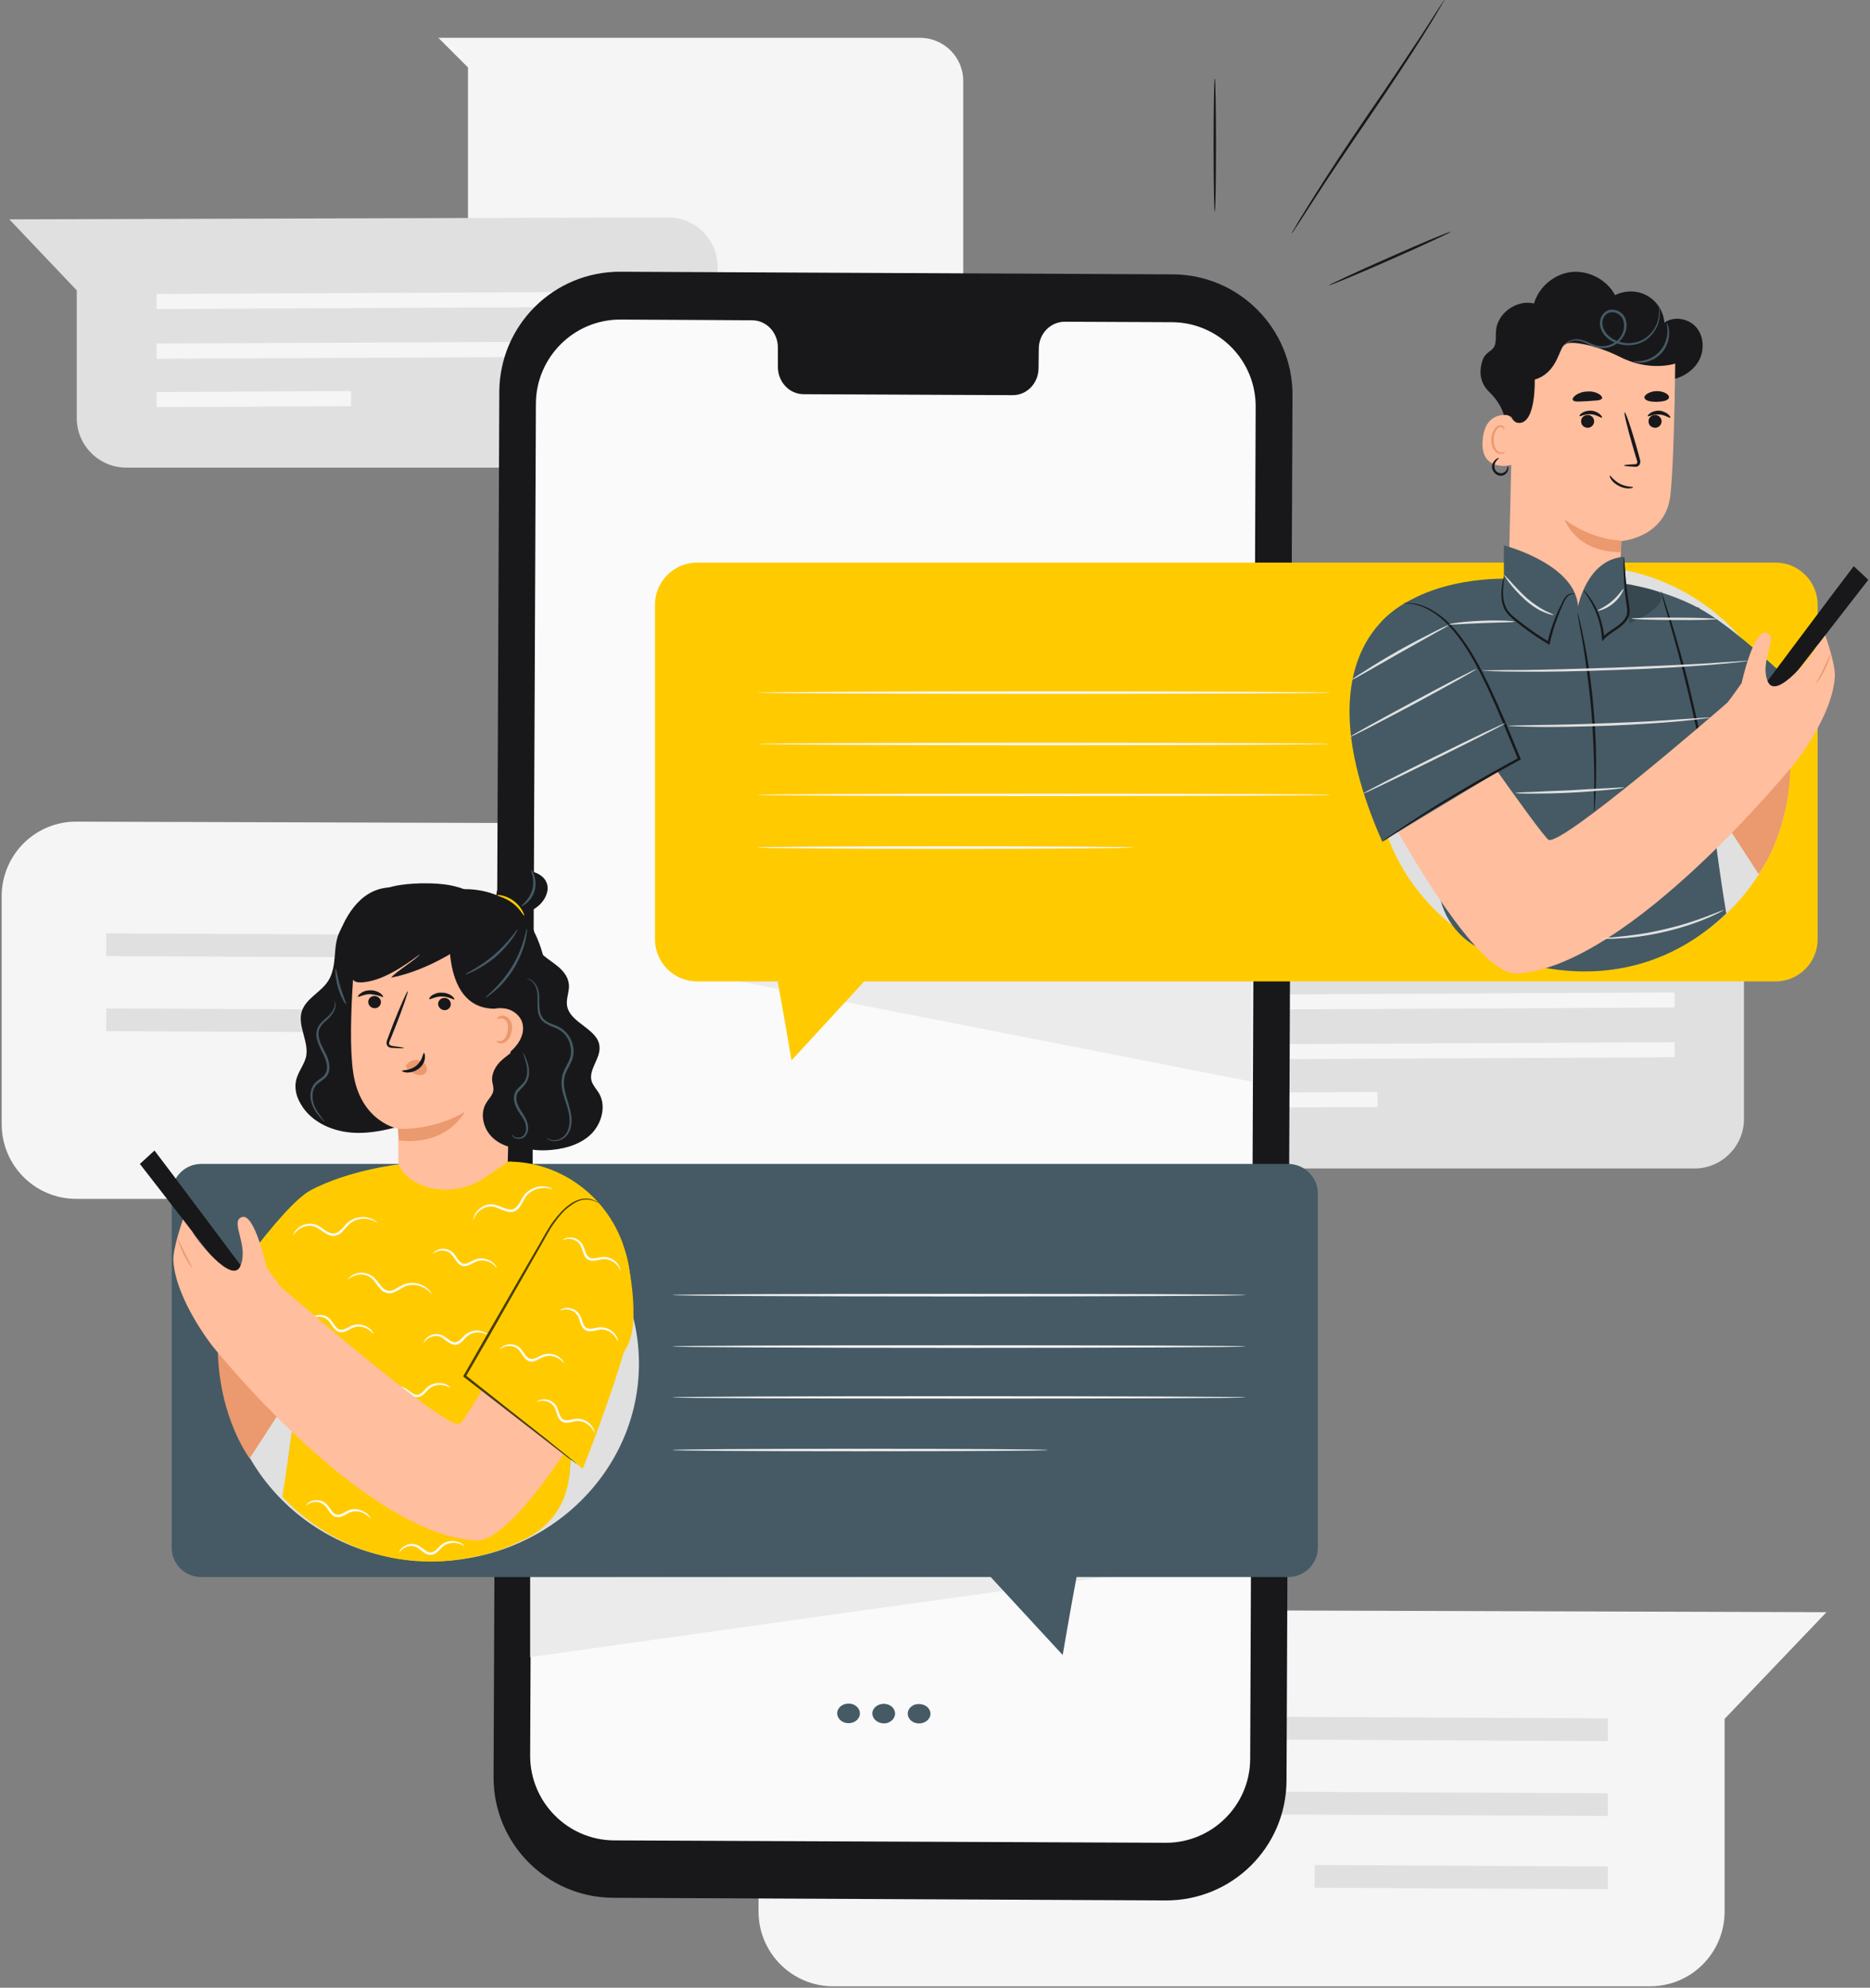 <svg width="782" height="831" viewBox="0 0 782 831" fill="none" xmlns="http://www.w3.org/2000/svg">
<rect x="0" y="0" width="782" height="831" fill="#808080" stroke="none"/>
<g clip-path="url(#clip0_9780_155)">
<path d="M0.7 374.7V469.9C0.7 487.2 14.6 501.2 31.9 501.2H373.5C390.7 501.2 404.7 487.2 404.7 469.9V389.4L447.2 344.8L32 343.5C14.7 343.4 0.7 357.4 0.7 374.7Z" fill="#F5F5F5"/>
<path d="M354.3 401.2L44.4 399.7V390.2L354.4 391.7L354.3 401.2Z" fill="#E0E0E0"/>
<path d="M354.3 432.5L44.4 431.1V421.6L354.4 423L354.3 432.5Z" fill="#E0E0E0"/>
<path d="M354.3 463.1L231.7 462.5V452.9L354.4 453.5L354.3 463.1Z" fill="#E0E0E0"/>
<path d="M317.2 703.9V799.1C317.2 816.4 331.2 830.4 348.4 830.4H690C707.3 830.4 721.2 816.4 721.2 799.1V718.6L763.8 674L348.5 672.7C331.2 672.6 317.2 686.6 317.2 703.9Z" fill="#F5F5F5"/>
<path d="M672.4 727.9L362.4 726.5V716.9L672.4 718.4V727.9Z" fill="#E0E0E0"/>
<path d="M672.4 759.2L362.4 757.8V748.3L672.4 749.7V759.2Z" fill="#E0E0E0"/>
<path d="M672.4 789.8L549.7 789.2L549.8 779.7L672.4 780.3V789.8Z" fill="#E0E0E0"/>
<path d="M183.3 15.8H384.7C394.7 15.8 402.8 23.9 402.8 33.8V132.4C402.8 142.4 394.7 150.4 384.7 150.4H213.8C203.8 150.4 195.7 142.4 195.7 132.4V28.2L183.3 15.8Z" fill="#F5F5F5"/>
<path d="M300.1 111.6V174.8C300.1 186.2 290.8 195.5 279.4 195.5H52.8C41.4 195.5 32.1 186.2 32.1 174.8V121.4L3.9 91.7L279.3 90.9C290.8 90.9 300.1 100.1 300.1 111.6Z" fill="#E0E0E0"/>
<path d="M65.5 129.2L271.1 128.2V121.9L65.5 122.9V129.2Z" fill="#F5F5F5"/>
<path d="M65.5 150L271.1 149V142.7L65.5 143.6V150Z" fill="#F5F5F5"/>
<path d="M65.5 170.2L146.8 169.8V163.5L65.5 163.9V170.2Z" fill="#F5F5F5"/>
<path d="M729.3 404.6V467.8C729.3 479.2 720 488.5 708.6 488.5H482C470.6 488.5 461.3 479.2 461.3 467.8V414.4L433.1 384.8L708.5 383.9C720 383.9 729.3 393.2 729.3 404.6Z" fill="#E0E0E0"/>
<path d="M494.7 422.2L700.3 421.2V414.9L494.7 415.9V422.2Z" fill="#F5F5F5"/>
<path d="M494.7 443L700.3 442V435.7L494.7 436.7V443Z" fill="#F5F5F5"/>
<path d="M494.7 463.2L576.1 462.8L576 456.5L494.7 456.9V463.2Z" fill="#F5F5F5"/>
<path d="M487.5 794.5L256.5 793.4C228.7 793.3 206.3 770.7 206.4 742.9L208.8 163.7C209 135.9 231.6 113.5 259.4 113.6L490.4 114.7C518.2 114.8 540.6 137.5 540.5 165.2L538 744.4C537.9 772.2 515.3 794.6 487.5 794.5Z" fill="#18181B"/>
<path d="M490.1 134.7L445.3 134.5C439.3 134.5 434.4 139.5 434.4 145.8L434.3 153.9C434.3 160.2 429.4 165.3 423.4 165.2L336.1 164.8C330.1 164.8 325.3 159.7 325.3 153.4V145.3C325.3 139 320.5 133.9 314.5 133.9L298.7 133.8L259.5 133.6C240.1 133.5 224.2 149.3 224.1 168.7L221.7 734C221.7 753.4 237.4 769.3 256.8 769.4L487.4 770.4C506.8 770.5 522.7 754.8 522.8 735.4L525.1 170.1C525.2 150.6 509.5 134.8 490.1 134.7Z" fill="#FAFAFA"/>
<path d="M359.6 716.3C359.6 718.6 357.5 720.4 354.8 720.4C352.2 720.4 350.1 718.5 350.1 716.3C350.1 714 352.2 712.2 354.9 712.2C357.5 712.2 359.6 714.1 359.6 716.3Z" fill="#455A64"/>
<path d="M374.3 716.4C374.3 718.6 372.2 720.5 369.6 720.5C366.9 720.4 364.8 718.6 364.8 716.3C364.8 714.1 367 712.3 369.6 712.3C372.2 712.3 374.3 714.1 374.3 716.4Z" fill="#455A64"/>
<path d="M389.1 716.5C389.1 718.7 386.9 720.5 384.3 720.5C381.7 720.5 379.6 718.7 379.6 716.4C379.6 714.2 381.7 712.3 384.3 712.4C387 712.4 389.1 714.2 389.1 716.5Z" fill="#455A64"/>
<path d="M293 407.2C296.8 407.7 523.4 452.2 523.4 452.2V407.2H293Z" fill="#EBEBEB"/>
<path d="M221.7 692.8C221.7 692.8 468.3 657.9 466.1 659C464 660.1 221.7 659 221.7 659V692.8Z" fill="#EBEBEB"/>
<path d="M508 32.8C508.3 32.8 508.5 45.3 508.5 60.6C508.5 76 508.3 88.5 508 88.5C507.7 88.5 507.5 76 507.5 60.6C507.5 45.3 507.7 32.8 508 32.8Z" fill="#18181B"/>
<path d="M606.7 96.9C606.8 97.1 595.5 102.4 581.4 108.6C567.3 114.8 555.8 119.6 555.7 119.3C555.6 119.1 566.9 113.8 581 107.6C595 101.4 606.5 96.6 606.7 96.9Z" fill="#18181B"/>
<path d="M604.2 -0.3C604.2 -0.233 604 0.134 603.6 0.8C603.2 1.534 602.633 2.5 601.9 3.7C600.4 6.3 598.2 10 595.4 14.4C589.8 23.4 581.7 35.6 572.6 49C563.5 62.3 555.3 74.4 549.6 83.3C546.8 87.6 544.5 91.2 542.8 93.8C542 94.933 541.367 95.9 540.9 96.7C540.433 97.3 540.2 97.6 540.2 97.6C540.133 97.6 540.3 97.234 540.7 96.5C541.167 95.767 541.733 94.8 542.4 93.6C543.9 91 546.2 87.4 549 82.9C554.6 73.9 562.6 61.7 571.7 48.4C580.9 35.1 589 22.9 594.8 14.1C597.6 9.7 599.9 6.1 601.6 3.5C602.333 2.367 602.967 1.434 603.5 0.7C603.9 0.034 604.133 -0.3 604.2 -0.3Z" fill="#18181B"/>
<path d="M742.5 235.2H291.6C281.8 235.2 273.9 243.1 273.9 252.8V392.7C273.9 402.4 281.8 410.3 291.6 410.3H325.2C327.9 424.9 331 443.3 331 443.3L361.4 410.3H742.5C752.2 410.3 760.1 402.4 760.1 392.7V252.8C760.1 243.1 752.2 235.2 742.5 235.2Z" fill="#FFCB00"/>
<path d="M556.4 311C556.4 311.3 502.8 311.6 436.6 311.6C370.4 311.6 316.7 311.3 316.7 311C316.7 310.8 370.4 310.5 436.6 310.5C502.8 310.5 556.4 310.8 556.4 311Z" fill="#F5F5F5"/>
<path d="M556.4 289.6C556.4 289.8 502.8 290.1 436.6 290.1C370.4 290.1 316.7 289.8 316.7 289.6C316.7 289.3 370.4 289 436.6 289C502.8 289 556.4 289.3 556.4 289.6Z" fill="#F5F5F5"/>
<path d="M556.4 332.3C556.4 332.6 502.8 332.8 436.6 332.8C370.4 332.8 316.7 332.6 316.7 332.3C316.7 332 370.4 331.8 436.6 331.8C502.8 331.8 556.4 332 556.4 332.3Z" fill="#F5F5F5"/>
<path d="M473.7 354.3C473.7 354.6 438.6 354.9 395.2 354.9C351.9 354.9 316.7 354.6 316.7 354.3C316.7 354 351.9 353.8 395.2 353.8C438.6 353.8 473.7 354 473.7 354.3Z" fill="#F5F5F5"/>
<path d="M538.7 486.6H84.1C77.3 486.6 71.8 492.2 71.8 499V646.9C71.8 653.8 77.3 659.3 84.1 659.3H414.3L444.4 691.9C444.4 691.9 447.5 673.6 450.2 659.3H538.7C545.5 659.3 551.1 653.8 551.1 646.9V499C551.1 492.2 545.5 486.6 538.7 486.6Z" fill="#455A64"/>
<path d="M520.9 562.9C520.9 563.2 467.2 563.5 401 563.5C334.8 563.5 281.2 563.2 281.2 562.9C281.2 562.6 334.8 562.4 401 562.4C467.2 562.4 520.9 562.6 520.9 562.9Z" fill="#F5F5F5"/>
<path d="M520.9 541.4C520.9 541.7 467.2 542 401 542C334.8 542 281.2 541.7 281.2 541.4C281.2 541.1 334.8 540.9 401 540.9C467.2 540.9 520.9 541.1 520.9 541.4Z" fill="#F5F5F5"/>
<path d="M520.9 584.2C520.9 584.5 467.2 584.7 401 584.7C334.8 584.7 281.2 584.5 281.2 584.2C281.2 583.9 334.8 583.7 401 583.7C467.2 583.7 520.9 583.9 520.9 584.2Z" fill="#F5F5F5"/>
<path d="M438.2 606.2C438.2 606.5 403.1 606.7 359.7 606.7C316.3 606.7 281.2 606.5 281.2 606.2C281.2 605.9 316.3 605.7 359.7 605.7C403.1 605.7 438.2 605.9 438.2 606.2Z" fill="#F5F5F5"/>
<path d="M629.1 175.9C629.4 172.2 626.1 167.1 623.1 164.2C620 161.3 618.1 157.3 619.7 151.5C620.9 146.9 623.8 147.3 625 144.6C625.8 142.6 625.4 140.4 625.6 138.2C626.2 130.9 634.3 125.1 641.5 126.9C643.5 119.9 650 114.5 657.2 113.7C664.5 113 672 117 675.4 123.4C679.5 121.3 684.7 121.3 688.8 123.6C692.9 125.9 695.7 130.2 696 134.9C700 132 706.2 133.1 709.4 136.9C712.6 140.7 712.8 146.6 710.4 150.9C707.9 155.2 703.3 158.1 698.3 158.8C693.4 159.6 688.4 158.4 683.9 156.2C679.5 154 675.6 150.7 672.1 147.2" fill="#18181B"/>
<path d="M748.4 321.1C748.4 367.8 709.6 405.7 661.8 405.7C614 405.7 575.2 367.8 575.2 321.1C575.2 274.4 614 236.6 661.8 236.6C709.6 236.6 748.4 274.4 748.4 321.1Z" fill="#E0E0E0"/>
<path d="M748.7 321.2L739.2 296.6L704.8 318.2L735.4 365.4C735.4 365.4 747.9 349.2 748.7 321.2Z" fill="#EB996E"/>
<path d="M653.9 268C666.3 268 676.4 258.4 677.1 246.2C677.6 236 678 226.2 678 226.2C678 226.2 696.9 224.9 698.6 206.4C700.4 187.9 700.6 145.2 700.6 145.2C679.8 134.3 654.6 135.4 634.8 148.1L633 149.2L630.8 244.8C630.7 257.6 641.1 268 653.9 268Z" fill="#FFBE9D"/>
<path d="M664.8 173.6C666.2 174.1 667 175.6 666.5 177C666 178.4 664.5 179.2 663.1 178.7C661.6 178.3 660.9 176.8 661.3 175.3C661.8 173.9 663.3 173.2 664.8 173.6Z" fill="#18181B"/>
<path d="M669.9 174.6C669.6 174.9 667.9 173.4 665.3 173.2C662.7 173 660.8 174.3 660.5 173.9C660.4 173.8 660.7 173.2 661.6 172.6C662.4 172.1 663.8 171.6 665.4 171.7C667 171.8 668.3 172.5 669.1 173.2C669.8 173.9 670.1 174.5 669.9 174.6Z" fill="#18181B"/>
<path d="M693 173.6C694.4 174.1 695.2 175.6 694.7 177C694.2 178.4 692.7 179.2 691.3 178.7C689.8 178.3 689.1 176.8 689.5 175.3C690 173.9 691.5 173.2 693 173.6Z" fill="#18181B"/>
<path d="M698.5 174.6C698.2 175 696.4 173.4 693.8 173.3C691.3 173.1 689.3 174.3 689.1 174C688.9 173.8 689.3 173.3 690.1 172.7C690.9 172.1 692.4 171.6 694 171.7C695.6 171.9 696.9 172.6 697.6 173.2C698.4 173.9 698.6 174.5 698.5 174.6Z" fill="#18181B"/>
<path d="M679.1 194.6C679.1 194.4 680.7 194.2 683.3 194.1C684 194.1 684.5 194 684.6 193.6C684.8 193.2 684.6 192.5 684.3 191.7C683.8 189.9 683.2 188.2 682.7 186.3C680.5 178.7 679 172.5 679.4 172.4C679.8 172.2 681.9 178.3 684.1 185.9C684.6 187.8 685.1 189.5 685.6 191.3C685.8 192.1 686.2 193 685.7 194.1C685.5 194.6 684.9 195 684.5 195.1C684 195.2 683.6 195.1 683.3 195.1C680.7 195 679.1 194.8 679.1 194.6Z" fill="#18181B"/>
<path d="M678 226C678 226 666.2 226 654.3 217.2C654.3 217.2 658.9 230.9 677.7 230.8L678 226Z" fill="#EB996E"/>
<path d="M632.5 176.4C632.6 174.9 631.4 173.6 629.9 173.5C626.4 173.3 620.7 174.6 620 184.1C618.9 197.7 632.2 194.6 632.3 194.2C632.3 193.9 632.5 181.7 632.5 176.4Z" fill="#FFBE9D"/>
<path d="M629.4 188.8C629.3 188.7 629.1 188.9 628.7 189.1C628.3 189.2 627.6 189.3 626.9 189C625.5 188.4 624.4 186 624.6 183.5C624.6 182.3 625 181.1 625.5 180.2C626 179.2 626.7 178.6 627.4 178.5C628.2 178.4 628.6 178.9 628.8 179.3C628.9 179.6 628.8 179.9 628.9 179.9C628.9 180 629.2 179.7 629.1 179.2C629.1 178.9 629 178.6 628.7 178.3C628.4 178 627.9 177.8 627.4 177.8C626.3 177.8 625.3 178.7 624.7 179.8C624.1 180.8 623.7 182.1 623.6 183.5C623.5 186.2 624.7 188.9 626.6 189.6C627.6 189.9 628.4 189.7 628.9 189.4C629.3 189.1 629.4 188.8 629.4 188.8Z" fill="#EB996E"/>
<path d="M657.8 167.3C658.4 168.2 660.8 167.8 663.9 167.7C666.9 167.4 669.3 167.6 669.9 166.6C670.5 165.6 667.6 163.3 663.6 163.7C659.7 163.8 657 166.4 657.8 167.3Z" fill="#18181B"/>
<path d="M687.7 166.4C688.1 167.6 690.3 168 692.8 168C695.3 167.9 697.6 167.5 697.9 166.3C698.3 165.1 696 163.5 692.8 163.5C689.6 163.6 687.3 165.3 687.7 166.4Z" fill="#18181B"/>
<path d="M703.2 151.1C703.2 151.1 692 156.5 677.4 149.2C667.9 144.4 656.7 142.1 654.3 144C651.8 145.9 651.3 155.8 641.8 158.7C641.8 158.7 642.4 177.5 634.9 176.8C627.4 176.2 632.1 147 632.1 147L650.5 138.1L670.5 134.3L689.4 136.9L704 140.9L703.2 151.1Z" fill="#18181B"/>
<path d="M577.6 260C597.2 239.8 631.8 242 631.8 242L660.4 262.5L676.6 243.6C676.6 243.6 693.7 245.5 709.6 253.8L710.7 254.1V254.4C723.3 261.2 741 277.5 758 293.4L737.7 312.2L715.3 332.1C715.3 332.1 715.4 332.3 715.3 332.5C715.1 333.7 718.4 361.1 721.9 381.9C701.5 401.4 675.4 409.7 646.5 404.7C637.3 403.1 632.9 400.8 624.4 398.6C611.9 395.3 602.8 384.4 601.6 371.5C600.1 354 598.9 332.5 598.9 332.5" fill="#455A64"/>
<path d="M694.5 247.1C694.6 247.1 695 248.2 695.8 250.3C696.5 252.4 697.5 255.5 698.7 259.2C701 266.8 704.1 277.3 706.9 289.1C709.7 300.9 711.9 311.6 713.2 319.4C713.9 323.3 714.4 326.5 714.7 328.7C715 330.9 715.1 332.1 715.1 332.1C715 332.1 714.7 330.9 714.3 328.8C713.8 326.4 713.2 323.3 712.5 319.6C711 311.8 708.7 301.1 705.9 289.3C703.1 277.6 700.2 267.1 698 259.5C696.9 255.8 696 252.7 695.4 250.4C694.8 248.3 694.5 247.1 694.5 247.1Z" fill="#18181B"/>
<path d="M713 319.2C712.8 319 721.3 311.7 732.1 303C742.8 294.2 751.7 287.3 751.8 287.5C752 287.8 743.5 295 732.7 303.8C722 312.5 713.2 319.4 713 319.2Z" fill="#18181B"/>
<path opacity="0.2" d="M603.5 287.6L586 345.4L592.5 348.8L598.9 332.5C598.9 332.5 605.5 298.1 603.5 287.6Z" fill="black"/>
<g opacity="0.2">
<path d="M692.6 247.1C702.1 252.1 678.4 264.1 667.7 263.8L675.5 243.3C675.5 243.3 689.5 245.5 692.6 247.1Z" fill="black"/>
</g>
<path d="M628.9 243.3V228C628.9 228 658.8 235.7 659.9 253.5C659.9 253.5 663.7 233.8 679.1 232.8L681.3 260.6L663.3 276.2H645.2L630.8 263.8L628.9 244.5" fill="#455A64"/>
<path d="M666.6 339.3C666.5 339.3 666.5 338.1 666.6 336C666.6 333.9 666.6 330.8 666.7 327C666.7 319.5 666.4 309 665.5 297.6C664.5 286.1 663 275.7 661.8 268.3C661.1 264.7 660.6 261.8 660.2 259.5C659.8 257.4 659.6 256.3 659.7 256.2C659.8 256.2 660.1 257.4 660.6 259.4C661.1 261.5 661.8 264.5 662.5 268.2C664 275.6 665.6 286 666.5 297.5C667.5 309 667.6 319.5 667.4 327C667.3 330.8 667.1 333.9 667 336C666.8 338.1 666.7 339.3 666.6 339.3Z" fill="#18181B"/>
<path d="M658.5 248.4C658.5 248.5 657.8 248.1 656.7 248.6C655.6 248.9 654.6 250.4 653.7 252.4C651.9 256.4 649.6 262.1 648.1 268.9L647.9 269.6L647.3 269.2C645.5 268.133 643.667 266.967 641.8 265.7C638.3 263.3 635 260.8 632.2 258.4C630.7 257.1 629.5 255.6 628.9 254.1C628.2 252.5 627.9 250.9 627.9 249.4C627.7 246.6 628.2 244.3 628.5 242.8C628.9 241.2 629.1 240.4 629.2 240.4C629.2 240.4 629.1 241.3 628.9 242.8C628.7 244.4 628.4 246.6 628.6 249.4C628.7 250.8 629 252.3 629.7 253.7C630.3 255.2 631.4 256.5 632.8 257.7C635.6 260 638.9 262.5 642.4 264.9C644.267 266.1 646.067 267.267 647.8 268.4L647.1 268.7C648.7 261.8 651.1 256 653.2 252.1C653.6 251.1 654.1 250.2 654.7 249.5C655.3 248.8 656 248.4 656.6 248.2C657.9 247.9 658.6 248.4 658.5 248.4Z" fill="#18181B"/>
<path d="M679.1 232.8C679.2 232.8 679.2 233.7 679.4 235.2C679.533 237 679.667 239.166 679.8 241.7C680.1 244.5 680.4 247.7 681 251.3C681.2 253.1 681.8 255 681.3 257.2C680.7 259.3 679.1 260.9 677.4 262.2C675 264 672.5 265.3 670.8 267.2L670 268.1L669.9 266.9C669.5 260.6 667.4 255.4 665.5 252C663.6 248.6 662.1 246.9 662.2 246.8C662.2 246.7 662.7 247.1 663.4 247.9C664.1 248.8 665 250 666.1 251.7C668.1 255 670.4 260.3 670.9 266.8L670.1 266.5C671.9 264.5 674.5 263.1 676.8 261.4C678.4 260.2 679.8 258.7 680.3 256.9C680.7 255.2 680.2 253.3 680 251.5C679.5 247.8 679.2 244.5 679.1 241.8C679 239 678.9 236.8 679 235.2C679 233.7 679 232.8 679.1 232.8Z" fill="#18181B"/>
<path d="M775.2 236.7C774 238.1 730 296.9 730 296.9L736.2 300.4L781.3 242.4L775.2 236.7Z" fill="#18181B"/>
<path d="M598.6 283.2C598.6 283.2 644.8 349.8 647.6 351.1C653.1 353.6 716.4 299 722.4 293.7C723.3 292.6 725 290.3 728.3 285.6C728.3 285.6 733.3 262.8 738.7 264.5C744 266.3 735.7 276.1 739.2 284.8C742.7 293.5 758.6 272.8 759.2 270.9L763.3 265.6C763.3 265.6 767.6 277.7 767.3 282.8C766.4 299.1 751 318.5 751 318.5C751 318.5 681.7 404.3 634.3 407C620.6 407.7 596.3 369 580.1 339.9C570.3 322.3 575.2 300.2 591.4 288.4L598.6 283.2Z" fill="#FFBE9D"/>
<path d="M759.5 285.7C759.4 285.6 760.9 283 762.5 279.7C764.1 276.4 765.3 273.6 765.5 273.7C765.7 273.7 764.7 276.6 763.1 280C761.4 283.3 759.7 285.8 759.5 285.7Z" fill="#EB996E"/>
<path d="M590.7 250.7C590.7 250.7 541.1 268.3 578 351.8L635.3 317.2L627.2 297.7L590.7 250.7Z" fill="#455A64"/>
<path d="M586.9 252.1C586.9 252.1 589.1 251.8 592.9 252.6C594.8 253.1 597.1 253.9 599.4 255.4C601.8 256.8 604.3 258.8 606.7 261.3C611.5 266.3 616 273.3 620.1 281.4C624.3 289.6 628.3 298.8 632.3 308.5C633.5 311.4 634.7 314.3 635.8 317L636 317.5L635.6 317.7C619 326.7 604.5 335.2 594.3 341.5C589.2 344.7 585.2 347.3 582.4 349.1C581.067 349.967 580 350.667 579.2 351.2C578.4 351.667 578 351.867 578 351.8C578 351.8 578.333 351.533 579 351C579.7 350.5 580.8 349.7 582.2 348.8C584.9 346.9 588.9 344.2 594 340.9C604.1 334.4 618.5 325.8 635.1 316.8L634.8 317.4C633.7 314.7 632.5 311.8 631.3 308.9C627.3 299.2 623.4 290 619.3 281.9C615.2 273.8 610.8 266.8 606.1 261.8C603.8 259.3 601.4 257.3 599.1 255.9C596.8 254.4 594.6 253.5 592.8 253C589.1 252 586.9 252.3 586.9 252.1Z" fill="#18181B"/>
<path d="M693.7 128.3C693.767 128.3 693.867 128.6 694 129.2C694.1 129.8 694.2 130.7 694.1 131.8C694 134 693.2 137.4 690.3 140.4C687.6 143.5 682.3 145.3 677 143.8C674.4 143.1 671.7 141.5 670.1 138.9C669.4 137.6 668.9 136 669.1 134.3C669.3 132.8 670.1 131.2 671.6 130.2C673 129.2 674.9 129.3 676.4 129.9C677.9 130.5 679.1 131.7 679.7 133.2C680.8 136.1 680 139.3 678.3 141.5C674.9 146.1 668.7 146.4 665.2 144.4C663.4 143.5 661.8 142.7 660.3 142.5C658.8 142.2 657.4 142.4 656.5 142.9C654.5 143.8 653.7 144.9 653.6 144.8C653.6 144.733 653.8 144.5 654.2 144.1C654.4 143.8 654.7 143.6 655 143.3C655.4 143.1 655.8 142.7 656.3 142.5C657.3 142 658.8 141.6 660.4 141.9C662 142.1 663.7 142.9 665.5 143.7C666.4 144.1 667.4 144.5 668.4 144.6C669.4 144.8 670.5 144.8 671.6 144.6C673.8 144.2 676.1 143 677.6 141C679 139 679.7 136.1 678.7 133.6C677.8 131.2 674.5 129.6 672.1 131.1C671 131.8 670.3 133.1 670.1 134.5C670 135.8 670.3 137.2 671 138.3C672.4 140.7 674.8 142.2 677.3 142.9C682.2 144.4 687.2 142.7 689.8 139.9C692.6 137.2 693.5 133.9 693.7 131.8C694 129.6 693.6 128.3 693.7 128.3Z" fill="#455A64"/>
<path d="M682.9 203.7C683 203.9 682.3 204.1 681.2 204.2C680.1 204.2 678.6 204 677.1 203.2C675.6 202.5 674.4 201.4 673.8 200.5C673.2 199.5 673 198.9 673.2 198.8C673.4 198.7 674.8 200.9 677.5 202.3C680.3 203.7 682.9 203.4 682.9 203.7Z" fill="#18181B"/>
<path d="M630.5 194.9C630.6 194.8 631.1 195.8 630.4 197.2C630.1 197.8 629.4 198.5 628.4 198.8C627.3 199.1 626.1 198.7 625.3 198C624.4 197.2 623.9 196.1 623.9 195.1C624 194 624.4 193.2 624.9 192.7C625.8 191.5 626.8 191.4 626.8 191.5C626.9 191.7 626.1 192 625.5 193.1C624.8 194.1 624.5 196 625.9 197.2C626.6 197.7 627.5 198 628.1 197.8C628.9 197.7 629.4 197.2 629.8 196.8C630.5 195.8 630.3 194.9 630.5 194.9Z" fill="#18181B"/>
<path d="M697 135.1C697.1 135 697.9 136.3 698 138.7C698.1 141.1 697.5 144.6 695 147.4C692.6 150.2 689.2 151.4 686.9 151.6C684.5 151.8 683.1 151.2 683.1 151.1C683.1 150.9 684.6 151.2 686.8 150.8C689 150.5 692 149.3 694.2 146.7C696.5 144.1 697.2 141 697.3 138.7C697.3 136.5 696.9 135.1 697 135.1Z" fill="#455A64"/>
<path d="M629.4 302.4C629.5 302.7 616.3 309.4 599.9 317.5C583.5 325.6 570.2 332 570 331.8C569.9 331.5 583.1 324.7 599.5 316.6C615.9 308.5 629.3 302.1 629.4 302.4Z" fill="#E0E0E0"/>
<path d="M617.4 279.7C617.5 280 605.8 286.5 591.2 294.4C576.5 302.2 564.6 308.4 564.5 308.1C564.3 307.9 576.1 301.3 590.7 293.5C605.3 285.6 617.2 279.5 617.4 279.7Z" fill="#E0E0E0"/>
<path d="M605.8 261.4C605.8 261.5 603.6 262.8 599.9 264.8C596 267 591 269.8 585.5 272.9C580.1 276 575.2 278.8 571.3 281C567.6 283.1 565.3 284.4 565.2 284.2C565.2 284.1 567.3 282.6 570.9 280.4C574.4 278.1 579.4 275.1 585 271.9C590.6 268.8 595.8 266.1 599.6 264.2C603.3 262.3 605.7 261.2 605.8 261.4Z" fill="#E0E0E0"/>
<path d="M649.7 257C649.7 257.2 648.1 257 645.8 256C643.5 255.1 640.6 253.3 637.7 250.7C634.9 248.2 632.7 245.6 631.2 243.7C629.7 241.7 628.9 240.5 629 240.4C629.1 240.3 630.1 241.4 631.8 243.2C633.4 245 635.7 247.5 638.4 250C641.2 252.4 644 254.2 646.1 255.3C648.3 256.4 649.7 256.9 649.7 257Z" fill="#E0E0E0"/>
<path d="M678.9 246.2C679.1 246.3 677.9 249.5 674.7 252.2C671.5 254.9 668.1 255.5 668.1 255.3C668 255 671.1 253.9 674 251.4C677 248.9 678.6 246.1 678.9 246.2Z" fill="#E0E0E0"/>
<path d="M730.9 276.3C730.9 276.367 730.533 276.433 729.8 276.5C728.933 276.633 727.833 276.767 726.5 276.9C723.7 277.2 719.7 277.6 714.7 278C704.6 278.8 690.8 279.6 675.4 280.1C660.1 280.7 646.2 280.9 636.1 280.8C631.1 280.8 627 280.7 624.2 280.6C622.867 280.533 621.8 280.467 621 280.4C620.2 280.333 619.8 280.3 619.8 280.3C619.8 280.233 620.2 280.2 621 280.2C621.8 280.2 622.867 280.2 624.2 280.2C627.2 280.1 631.2 280.1 636.1 280.1C646.2 280 660 279.6 675.4 279.1C690.7 278.5 704.6 277.9 714.6 277.3C719.5 276.9 723.6 276.7 726.5 276.5C727.833 276.433 728.9 276.367 729.7 276.3C730.5 276.233 730.9 276.233 730.9 276.3Z" fill="#E0E0E0"/>
<path d="M715.1 300C715.1 300.1 713.9 300.3 711.8 300.5C709.7 300.8 706.6 301.1 702.8 301.5C695.2 302.2 684.6 302.9 673 303.4C661.3 303.8 650.7 304 643.1 303.9C639.2 303.8 636.1 303.8 634 303.7C631.9 303.6 630.7 303.5 630.7 303.4C630.7 303.4 631.9 303.3 634 303.3C636.3 303.2 639.4 303.2 643.1 303.1C650.7 303 661.3 302.8 672.9 302.3C684.6 301.9 695.1 301.3 702.7 300.7C706.4 300.5 709.4 300.3 711.8 300.1C713.9 300 715.1 299.9 715.1 300Z" fill="#E0E0E0"/>
<path d="M679.2 329.3C679.2 329.4 676.7 329.8 672.6 330.2C668.5 330.6 662.8 331.1 656.5 331.4C650.2 331.7 644.5 331.8 640.4 331.8C636.2 331.8 633.7 331.7 633.7 331.5C633.7 331.4 636.2 331.2 640.3 331.1C644.8 330.9 650.3 330.6 656.4 330.4C662.6 330 668.1 329.7 672.5 329.5C676.7 329.2 679.2 329.1 679.2 329.3Z" fill="#E0E0E0"/>
<path d="M633.4 259.9C633.4 260.2 627.3 260.2 619.7 260.5C612.2 260.8 606 261.3 606 261C606 260.7 612.1 259.8 619.7 259.5C627.3 259.2 633.4 259.6 633.4 259.9Z" fill="#E0E0E0"/>
<path d="M717.8 258.8C717.8 259.1 709.8 259.3 700 259.2C690.2 259.2 682.2 258.9 682.2 258.6C682.2 258.4 690.2 258.1 700 258.2C709.8 258.2 717.8 258.5 717.8 258.8Z" fill="#E0E0E0"/>
<path d="M720.8 380.5C720.9 380.5 720.2 380.9 719 381.5C717.8 382.1 716 383 713.8 383.9C709.4 385.8 703 388 695.9 389.6C688.7 391.3 682 392.1 677.2 392.3C674.8 392.5 672.8 392.5 671.5 392.5C670.1 392.5 669.4 392.4 669.4 392.3C669.4 392.2 672.3 392.1 677.1 391.6C681.9 391.1 688.5 390.3 695.6 388.6C702.7 387 709.1 384.9 713.5 383.2C718 381.5 720.8 380.3 720.8 380.5Z" fill="#E0E0E0"/>
<path d="M94 570.1C94 615.7 132.8 652.7 180.6 652.7C228.4 652.7 267.2 615.7 267.2 570.1C267.2 524.5 228.4 487.5 180.6 487.5C132.8 487.5 94 524.5 94 570.1Z" fill="#E0E0E0"/>
<path d="M162.9 371C149.2 371.7 143.8 386 142.2 389.2C140.5 392.4 140.3 396.1 140 399.7C139.7 403.3 139.2 407 137.3 410C134.3 414.8 128 417.3 126.2 422.8C124.3 428.9 129.3 435.5 128 441.8C127.2 445.1 124.8 447.9 123.9 451.3C123 454.8 123.9 458.5 125.8 461.6C130.3 469.4 139.6 473.3 148.6 473.6C157.5 473.9 166.3 471.2 174.9 468.6" fill="#18181B"/>
<path d="M223.4 388.8C222 391.7 223.3 395.2 225.4 397.6C227.5 400 230.4 401.7 232.9 403.7C235.4 405.7 237.6 408.3 237.9 411.5C238.2 414.4 236.7 417.4 237.1 420.3C238.2 427.8 250.1 430 250.7 437.5C251.2 442.5 246 447.2 247.4 452C248 453.8 249.4 455.3 250.4 456.9C253.8 462.5 251.5 470.3 246.6 474.7C241.7 479 234.9 480.6 228.3 480.9C222.8 481.1 216.5 480.2 213.3 475.7C210.3 471.6 210.9 466.1 211.5 461.1C214.3 437.6 213.8 413.9 213.3 390.3" fill="#18181B"/>
<path d="M166.6 497.2C166.7 484.9 166.5 471.9 166.5 471.9C166.5 471.9 150.7 469.1 147.7 448.4C144.8 428.6 149.7 386.1 149.7 386.1C172.6 377 198.5 380.5 214.5 399L212 499C211.7 510.6 201.5 519.6 189.1 519.2C176.5 518.8 166.5 509 166.6 497.2Z" fill="#FFBE9D"/>
<path d="M154 418.7C153.9 420.2 155.1 421.4 156.5 421.5C158 421.6 159.2 420.5 159.3 419.1C159.4 417.7 158.2 416.5 156.8 416.4C155.3 416.3 154.1 417.3 154 418.7Z" fill="#18181B"/>
<path d="M149.7 416.7C150.1 417 152.1 415.6 154.9 415.6C160.3 416.4 160.2 417.2 160.2 416.8C160.3 416.6 160 416 159.1 415.3C158.2 414.6 156.7 414 154.9 414C153.1 414 151.6 414.6 150.8 415.3C149.9 415.9 149.6 416.5 149.7 416.7Z" fill="#18181B"/>
<path d="M183.2 419.6C183.2 421 184.3 422.2 185.8 422.3C187.2 422.4 188.5 421.3 188.5 419.9C188.6 418.5 187.5 417.3 186 417.2C184.5 417.1 183.3 418.2 183.2 419.6Z" fill="#18181B"/>
<path d="M179.5 417.7C179.8 418 181.9 416.6 184.7 416.6C187.6 416.6 189.7 418.1 190 417.8C190.1 417.6 189.8 417 188.9 416.3C188 415.6 186.5 415 184.7 415C182.9 414.9 181.4 415.6 180.5 416.2C179.7 416.9 179.4 417.5 179.5 417.7Z" fill="#18181B"/>
<path d="M168.9 438.2C168.9 438 167.2 437.7 164.3 437.3C163.6 437.2 162.9 437 162.7 436.5C162.6 436 162.9 435.2 163.3 434.4C163.967 432.667 164.7 430.833 165.5 428.9C168.6 421 170.8 414.5 170.5 414.4C170.2 414.3 167.4 420.6 164.3 428.4C163.567 430.333 162.867 432.2 162.2 434C161.9 434.8 161.4 435.7 161.8 436.8C162 437.4 162.5 437.8 163 437.9C163.4 438.1 163.8 438.1 164.2 438.1C167.1 438.3 168.9 438.3 168.9 438.2Z" fill="#18181B"/>
<path d="M166.5 471.9C166.5 471.9 180.5 473 194.3 464.9C194.3 464.9 187.5 479 166.8 476.8L166.5 471.9Z" fill="#EB996E"/>
<path d="M170 445.1C171.1 443.7 172.9 443 174.7 443.2C175.9 443.4 177.2 444 177.9 445C178.6 446 178.8 447.4 178.1 448.4C177.3 449.5 175.7 449.7 174.3 449.3C173 448.9 171.8 448 170.7 447.1C170.4 446.8 170.1 446.6 169.9 446.2C169.7 445.9 169.7 445.4 169.9 445.2" fill="#EB996E"/>
<path d="M177.3 440.2C176.8 440.2 176.8 443.3 174.1 445.5C171.4 447.7 168.1 447.3 168.1 447.7C168.1 447.9 168.8 448.3 170.2 448.4C171.6 448.4 173.6 448 175.2 446.7C176.9 445.4 177.6 443.6 177.7 442.3C177.8 441 177.5 440.2 177.3 440.2Z" fill="#18181B"/>
<path d="M205.5 384.2C198 395 177.9 406.1 163.6 408.7C165.2 406.5 174 401.1 175.7 398.9C169.2 403.7 159.9 410.2 151.3 410.7C150.2 410.7 149.1 410.7 148.3 410.2C147.2 409.5 146.9 408.2 146.8 407C146.2 401.9 146.6 393.2 147.4 388.2C148.2 383.2 150.5 378.2 154.9 374.8C160.4 370.5 168.3 369.5 175.8 369.3C182 369.2 188.5 369.5 194.2 371.8C199.9 374 204.8 378.5 205.6 383.9" fill="#18181B"/>
<path d="M227.2 432.6C228.3 427.3 229.1 422.2 229.3 418.8C229.9 408.1 226.8 368.7 190 371.9L188.5 383.1C188.5 383.1 182.8 421.5 206.7 421.7C206.7 421.7 208 433.2 218.8 444.3C218.8 444.3 225 444.1 227.2 432.6Z" fill="#18181B"/>
<path d="M206.7 421.7C208.9 421.3 211.2 421.4 213.3 422.2C215.4 423.1 217.2 424.7 218.1 426.7C219 428.8 218.9 431.2 218.1 433.3C217.3 435.5 215.9 437.3 214.3 438.9C213.1 440 211.8 441 210.2 441.5C208.7 442 206.9 441.8 205.6 440.7" fill="#FFBE9D"/>
<path d="M207.7 435.2C207.5 435.3 208.4 436.6 210.4 436.1C211.4 435.8 212.4 435 213 433.9C213.6 432.8 214 431.7 214.1 430.3C214.3 428.9 214 427.4 213.2 426.4C212.5 425.3 211.3 424.6 210.3 424.6C208.3 424.5 207.6 426 207.8 426C208 426.2 208.8 425.5 210.2 425.8C211.5 426.1 212.7 427.9 212.4 430.1C212.2 432.4 211.3 434.5 210 435C208.8 435.6 207.9 435 207.7 435.2Z" fill="#EB996E"/>
<path d="M210.7 380.2C213.5 381.8 216.9 382.3 220.1 381.4C223.2 380.6 226 378.5 227.7 375.7C228.7 373.9 229.4 371.7 228.8 369.7C228.1 366.9 225.4 365.1 222.6 364.4C218.6 363.3 214.1 364.3 211 367.1C208 370 206.7 374.6 208 378.5C209.4 382.5 213.4 385.4 217.6 385.1" fill="#18181B"/>
<path d="M214 439.9C212 441.4 209.9 442.9 208.3 444.8C206.7 446.8 205.6 449.3 205.8 451.8C206 453.2 206.5 454.6 206.3 456C206 457.9 204.4 459.3 203.4 461C200.7 465.2 201.9 471.2 205.3 474.9C208.7 478.6 213.8 480.2 218.9 480.4C221.8 480.5 224.8 480.1 227.2 478.4C230.7 476 232 471.5 232.1 467.3" fill="#18181B"/>
<path d="M216.5 388.5C216.6 388.5 215.9 390 214.4 392.2C212.8 394.4 210.4 397.3 207.3 400C204.1 402.7 200.9 404.6 198.5 405.8C196.1 407 194.5 407.5 194.5 407.4C194.3 407.1 200.5 404.5 206.6 399.2C212.8 393.9 216.3 388.3 216.5 388.5Z" fill="#455A64"/>
<path d="M220.3 388.2C220.5 388.3 220.4 390.2 219.7 393.3C219 396.4 217.5 400.5 215 404.7C212.5 408.8 209.5 412.1 207.1 414.1C204.7 416.2 203.1 417.2 203 417.1C202.7 416.8 209.2 412.3 214.1 404.1C219.1 396 220 388.2 220.3 388.2Z" fill="#455A64"/>
<path d="M140.4 404.9C140.7 404.9 141.1 408.4 142.3 412.5C143.5 416.5 145 419.7 144.7 419.8C144.5 420 142.5 417 141.3 412.7C140.1 408.5 140.1 404.9 140.4 404.9Z" fill="#455A64"/>
<path d="M228.6 475.7C228.7 475.5 229.5 476.6 231.7 476.7C232.7 476.7 234 476.4 235.2 475.5C236.4 474.7 237.4 473.3 237.8 471.5C238.3 469.7 238.3 467.6 237.9 465.5C237.5 463.3 236.6 461.1 235.9 458.6C235.1 456.2 234.5 453.4 235 450.5C235.4 447.6 237.3 445.2 238.3 442.6C239.2 440 238.8 437.1 237.7 434.7C236.5 432.3 234.5 430.6 232.2 429.7C231 429.2 229.9 428.8 228.8 428.2C227.7 427.6 226.6 426.8 226 425.8C224.7 423.6 224.8 421.4 224.8 419.5C224.8 417.5 224.9 415.8 224.6 414.4C224.3 412.9 223.7 411.7 223.1 410.9C221.7 409.3 220.3 409.4 220.4 409.3C220.4 409.2 220.7 409.2 221.3 409.3C221.8 409.5 222.6 409.8 223.4 410.7C224.1 411.5 224.8 412.7 225.2 414.2C225.6 415.8 225.5 417.6 225.5 419.5C225.6 421.3 225.6 423.5 226.8 425.3C227.9 427.1 230.2 427.9 232.6 428.8C235 429.7 237.3 431.7 238.6 434.3C239.9 436.8 240.3 440 239.3 443C238.2 445.8 236.4 448.1 236 450.7C235.5 453.3 236.1 455.9 236.8 458.3C237.5 460.7 238.3 463 238.7 465.3C239.2 467.6 239.1 469.8 238.6 471.7C238 473.6 236.9 475.2 235.5 476C234.1 476.9 232.7 477.1 231.6 477.1C230.5 477 229.7 476.6 229.2 476.3C228.8 475.9 228.6 475.7 228.6 475.7Z" fill="#455A64"/>
<path d="M214.2 474.3C214.3 474.2 214.4 474.9 215.4 475.4C216.3 475.8 218.2 475.8 219.3 474.3C220.4 472.8 220.2 470.2 219 468C217.8 465.8 215.6 463.6 215 460.3C214.7 458.7 215.1 456.8 216.1 455.6C217.1 454.4 218.2 453.6 219 452.6C220.5 450.7 220.6 448.2 220.4 446.3C220.1 444.3 219.5 442.8 219.2 441.7C218.9 440.7 218.7 440.1 218.7 440C218.8 440 219.1 440.6 219.6 441.6C220 442.6 220.7 444.1 221.1 446.2C221.4 448.1 221.4 450.9 219.7 453.2C218.9 454.4 217.7 455.2 216.9 456.3C216 457.3 215.8 458.7 216 460.1C216.5 463 218.6 465.1 219.8 467.6C221.1 470 221.3 472.9 219.9 474.7C219.2 475.7 218.2 476 217.3 476.1C216.5 476.2 215.7 476 215.2 475.7C214.1 475.1 214.1 474.2 214.2 474.3Z" fill="#455A64"/>
<path d="M135.8 469C135.7 469.1 135.1 468.5 134.1 467.4C133.2 466.3 131.7 464.7 130.7 462.2C130.1 460.9 129.8 459.4 129.8 457.8C129.9 456.2 130.3 454.4 131.6 452.9C132.8 451.5 134.6 450.8 135.7 449.4C136.8 448.1 137 446.1 136.5 444.3C136.1 442.4 135.2 440.7 134.3 439C133.5 437.3 132.7 435.6 132.4 433.7C132.1 431.9 132.5 430 133.4 428.7C134.3 427.3 135.5 426.4 136.5 425.5C138.5 423.9 139.6 422.1 139.9 420.6C140.2 419.2 139.7 418.5 139.8 418.4C139.8 418.4 140 418.6 140.1 419C140.2 419.3 140.4 419.9 140.3 420.7C140.1 422.3 139 424.3 137 426.1C136 427 134.9 427.9 134.1 429.2C133.3 430.4 133 432 133.3 433.6C133.6 435.2 134.4 436.9 135.2 438.5C136.1 440.2 137.1 442 137.5 444C138 446 137.9 448.4 136.5 450.1C135.1 451.7 133.3 452.4 132.3 453.6C131.2 454.8 130.7 456.4 130.7 457.8C130.6 459.3 130.9 460.7 131.3 461.9C132.3 464.3 133.6 466 134.5 467.2C135.3 468.3 135.8 469 135.8 469Z" fill="#455A64"/>
<path d="M219.2 382.8C218.9 382.9 217.5 379.9 214.3 377.5C211.1 375.1 207.8 374.6 207.9 374.3C207.8 374 211.5 374.1 214.9 376.7C218.4 379.3 219.4 382.8 219.2 382.8Z" fill="#FFCB00"/>
<path d="M222.1 363.7C222.2 363.6 222.8 364.4 223.4 365.9C223.9 367.5 224.2 369.8 223.6 372.3C222.9 374.7 221.4 376.6 220.2 377.6C218.9 378.7 217.9 379 217.9 378.9C217.8 378.8 218.6 378.2 219.6 377.1C220.7 376 221.9 374.2 222.6 372C223.2 369.8 223 367.6 222.7 366.1C222.3 364.6 221.9 363.7 222.1 363.7Z" fill="#455A64"/>
<path opacity="0.3" d="M120.5 609.7C120.5 609.7 170.2 656.9 199.7 648.3C229.3 639.8 238 617.6 238 617.6L238.7 609.7L235.8 607.7L122.1 598.5L120.5 609.7Z" fill="black"/>
<path d="M91.1 565.5L100.7 540.9L135 562.5L104.4 609.7C104.4 609.7 92 593.5 91.1 565.5Z" fill="#EB996E"/>
<path d="M129.9 497.6C145.8 489.2 166.5 486.8 166.5 486.8C172.6 498.9 191.5 500.4 202.9 492.2L212.6 485.6C212.6 485.6 214.1 485.6 216.7 485.8C239.3 487.8 257.8 504.7 262.4 526.9C264.1 535 265.3 544.3 264.8 552.9C263.5 574.8 240.9 576.7 240.9 576.7C240.9 576.7 239.8 598.3 238.2 615.8C237.1 628.8 230.3 638.5 218.4 644C209.6 648.1 204.7 649.9 193.2 651.8C164.2 656.4 136.4 645.4 118 625.7C121.5 604.9 124.8 578 124.5 576.8C124.5 576.5 124.6 576.4 124.6 576.4L102.1 556.5L89.4 545.8C89.4 545.8 117.3 504.4 129.9 497.6Z" fill="#FFCB00"/>
<path d="M157.7 511.1C157.6 511.3 155.7 509.5 152.1 509.5C150.4 509.5 148.2 510 146.4 511.5C145.5 512.2 144.7 513.2 143.8 514.2C143 515.2 141.8 516.4 140.2 516.6C138.6 517 137.1 516.2 136 515.5C134.8 514.8 133.9 514 132.8 513.4C130.9 512.2 128.6 512.3 127 512.9C125.3 513.5 124.2 514.5 123.6 515.2C122.9 516 122.7 516.5 122.6 516.5C122.6 516.5 122.7 515.9 123.2 515C123.8 514.1 124.9 512.9 126.7 512.2C128.5 511.5 131 511.2 133.3 512.6C134.4 513.2 135.4 514 136.5 514.7C137.6 515.3 138.8 515.9 140 515.6C141.2 515.4 142.2 514.5 143.1 513.6C144 512.6 144.8 511.6 145.8 510.8C147.8 509.2 150.2 508.7 152.1 508.8C154 508.9 155.5 509.5 156.4 510C157.3 510.6 157.7 511 157.7 511.1Z" fill="#FAFAFA"/>
<path d="M180.4 540.9C180.3 541.1 179.1 538.8 175.7 537.7C174 537.1 171.8 536.9 169.6 537.7C168.6 538.1 167.5 538.9 166.3 539.5C165.2 540.2 163.8 540.9 162.1 540.6C160.5 540.4 159.3 539.3 158.5 538.2C157.6 537.2 157 536.1 156.2 535.2C154.7 533.4 152.5 532.8 150.8 532.8C149 532.9 147.7 533.5 146.8 534C146 534.5 145.6 534.9 145.5 534.9C145.5 534.9 145.8 534.3 146.6 533.6C147.4 533 148.8 532.2 150.8 532.1C152.6 532 155.2 532.6 156.9 534.6C157.8 535.5 158.5 536.6 159.3 537.6C160.1 538.6 161.1 539.4 162.3 539.6C163.5 539.8 164.7 539.3 165.8 538.6C167 538 168.1 537.3 169.3 536.8C171.8 536 174.2 536.3 175.9 537C177.7 537.7 178.9 538.7 179.6 539.5C180.3 540.3 180.5 540.9 180.4 540.9Z" fill="#FAFAFA"/>
<path d="M231.1 497.2C231 497.4 228.9 496.1 225.3 496.9C223.6 497.2 221.6 498.2 220.1 500C219.4 500.9 218.9 502.1 218.2 503.2C217.6 504.4 216.7 505.7 215.2 506.4C213.7 507 212.1 506.6 210.8 506.1C209.6 505.7 208.4 505.1 207.3 504.7C205.1 504 202.9 504.6 201.5 505.5C200 506.4 199.1 507.6 198.6 508.5C198.2 509.4 198.1 510 198 509.9C197.9 509.9 197.9 509.3 198.3 508.3C198.6 507.3 199.5 506 201.1 504.9C202.6 503.8 205.1 503 207.6 503.8C208.8 504.2 210 504.7 211.2 505.2C212.4 505.6 213.7 505.9 214.8 505.4C215.9 504.9 216.7 503.8 217.4 502.7C218 501.6 218.6 500.4 219.4 499.4C221.1 497.4 223.3 496.5 225.2 496.1C227.1 495.8 228.6 496.1 229.6 496.4C230.6 496.8 231.1 497.1 231.1 497.2Z" fill="#FAFAFA"/>
<path d="M207.7 530C207.6 530.1 206.7 528.4 204.1 527.4C202.9 527 201.2 526.7 199.5 527.3C198.7 527.6 197.9 528.1 196.9 528.5C196 529 194.9 529.5 193.6 529.3C192.3 529 191.4 528.1 190.8 527.2C190.2 526.4 189.7 525.5 189.1 524.8C188.1 523.4 186.5 522.9 185.1 522.8C182.4 522.8 181.1 524.3 181 524.1C180.9 524.1 181.2 523.7 181.8 523.2C182.5 522.7 183.6 522.1 185.1 522.1C186.6 522 188.6 522.6 189.9 524.2C190.5 525 191 525.8 191.6 526.6C192.2 527.4 192.9 528.1 193.8 528.3C195.6 528.6 197.3 526.9 199.2 526.4C201.2 525.8 203 526.1 204.4 526.8C207.2 528 207.8 530 207.7 530Z" fill="#FAFAFA"/>
<path d="M156.2 557.6C156 557.8 155.2 556.1 152.6 555.1C151.3 554.6 149.7 554.4 148 554.9C147.2 555.2 146.4 555.7 145.4 556.2C144.5 556.7 143.4 557.2 142.1 556.9C140.8 556.7 139.9 555.7 139.3 554.9C138.6 554 138.2 553.2 137.6 552.5C136.6 551.1 134.9 550.5 133.6 550.5C130.8 550.4 129.6 552 129.5 551.8C129.4 551.8 129.7 551.3 130.3 550.8C131 550.3 132.1 549.8 133.6 549.7C135.1 549.7 137.1 550.2 138.4 551.9C139 552.6 139.5 553.5 140.1 554.3C140.7 555.1 141.4 555.7 142.3 555.9C144.1 556.2 145.8 554.6 147.7 554C149.7 553.4 151.5 553.8 152.9 554.4C155.7 555.7 156.3 557.7 156.2 557.6Z" fill="#FAFAFA"/>
<path d="M204.3 558.3C204.3 558.4 202.9 557.1 200.1 557C198.8 557 197.1 557.3 195.7 558.4C195 558.9 194.4 559.6 193.7 560.4C193 561.1 192 562 190.7 562.2C189.4 562.3 188.3 561.7 187.4 561.1C186.6 560.5 185.8 559.9 185.1 559.4C183.6 558.4 181.9 558.4 180.7 558.8C178 559.6 177.3 561.5 177.2 561.4C177.1 561.4 177.2 560.9 177.7 560.2C178.1 559.5 179 558.6 180.4 558.1C181.8 557.6 183.8 557.5 185.6 558.6C186.4 559.1 187.2 559.7 188 560.3C188.8 560.8 189.7 561.3 190.6 561.1C192.4 560.8 193.5 558.7 195.1 557.6C196.8 556.4 198.7 556.1 200.2 556.3C203.2 556.6 204.5 558.3 204.3 558.3Z" fill="#FAFAFA"/>
<path d="M188.4 580.2C188.3 580.4 187 579.1 184.2 579C182.9 578.9 181.2 579.3 179.8 580.3C179.1 580.8 178.5 581.6 177.8 582.3C177.1 583.1 176.1 583.9 174.8 584.1C173.5 584.3 172.4 583.7 171.5 583.1C170.7 582.5 169.9 581.8 169.2 581.4C167.7 580.4 166 580.4 164.8 580.8C162.1 581.6 161.4 583.5 161.3 583.3C161.2 583.3 161.3 582.9 161.7 582.2C162.2 581.5 163.1 580.6 164.5 580.1C165.9 579.5 167.9 579.4 169.7 580.5C170.5 581 171.3 581.7 172.1 582.2C172.9 582.8 173.8 583.2 174.7 583.1C176.5 582.8 177.6 580.7 179.2 579.5C180.9 578.4 182.8 578.1 184.3 578.2C187.3 578.5 188.5 580.2 188.4 580.2Z" fill="#FAFAFA"/>
<path d="M154.9 634.8C154.7 634.9 153.8 633.2 151.2 632.2C150 631.8 148.3 631.6 146.6 632.2C145.8 632.4 145 633 144.1 633.5C143.2 633.9 142 634.5 140.7 634.2C139.4 634 138.5 633.1 137.9 632.2C137.3 631.4 136.8 630.5 136.2 629.8C135.1 628.5 133.5 627.9 132.2 627.9C129.4 627.9 128.1 629.5 128.1 629.3C128 629.2 128.2 628.8 128.9 628.3C129.5 627.8 130.7 627.2 132.2 627.2C133.6 627.1 135.6 627.6 136.9 629.2C137.6 630 138.1 630.8 138.7 631.6C139.3 632.4 140 633.1 140.9 633.2C142.7 633.5 144.4 631.8 146.3 631.2C148.3 630.6 150.1 631 151.5 631.6C154.3 632.8 155 634.8 154.9 634.8Z" fill="#FAFAFA"/>
<path d="M194.2 646.4C194.1 646.5 192.7 645.1 189.9 645C188.6 645 186.9 645.3 185.5 646.3C184.8 646.8 184.2 647.6 183.5 648.3C182.7 649 181.8 649.9 180.5 650C179.2 650.2 178 649.6 177.2 649C176.3 648.4 175.6 647.7 174.9 647.2C173.4 646.2 171.7 646.2 170.5 646.5C167.8 647.3 167.1 649.2 166.9 649.1C166.9 649.1 167 648.6 167.4 647.9C167.9 647.2 168.8 646.4 170.2 645.8C171.6 645.3 173.7 645.3 175.4 646.4C176.2 646.9 177 647.6 177.8 648.1C178.6 648.7 179.5 649.1 180.4 649C182.2 648.7 183.3 646.7 185 645.5C186.6 644.4 188.5 644.1 190 644.3C193 644.6 194.3 646.3 194.2 646.4Z" fill="#FAFAFA"/>
<path d="M64.6 481C65.8 482.4 109.8 541.2 109.8 541.2L103.6 544.7L58.5 486.6L64.6 481Z" fill="#18181B"/>
<path d="M236.3 522.9C236.3 522.9 195 594 192.2 595.3C186.7 597.9 123.5 543.2 117.4 538C116.6 536.9 114.9 534.5 111.5 529.9C111.5 529.9 106.5 507 101.2 508.8C95.9 510.5 104.1 520.4 100.6 529.1C97.2 537.8 81.3 517.1 80.6 515.2L76.5 509.8C76.5 509.8 72.2 522 72.5 527.1C73.5 543.4 88.9 562.8 88.9 562.8C88.9 562.8 151.6 641.3 199 644C212.7 644.8 238.8 605.4 255 576.3C264.8 558.8 260.2 541 244 529.1L236.3 522.9Z" fill="#FFBE9D"/>
<path d="M80.3 530C80.2 530.1 78.4 527.6 76.8 524.3C75.1 520.9 74.2 518 74.4 518C74.5 517.9 75.7 520.7 77.4 524C79 527.3 80.5 529.9 80.3 530Z" fill="#EB996E"/>
<path d="M234.3 503.1C232.7 504.1 194.3 575.3 194.3 575.3L243.7 614C243.7 614 256.6 582.3 263.3 556.6C265.2 549.6 264.2 531 261.6 523.8C257.9 513.6 252.4 516.1 244 510.1L234.3 503.1Z" fill="#FFCB00"/>
<g opacity="0.7">
<path d="M250.5 503.1C250.5 503.2 250.1 502.8 249.1 502.4C248.2 501.9 246.7 501.4 244.8 501.5C242.9 501.5 240.6 502.5 238.4 504.2C236.1 505.8 234 508.2 231.9 511.1C229.8 513.9 228.1 517.4 226 521C223.933 524.667 221.733 528.533 219.4 532.6C214.8 540.7 209.6 549.7 204.3 559.1C201 564.8 197.8 570.3 194.8 575.5L194.7 574.9C208 585.5 219.7 594.7 228.1 601.3C232.1 604.6 235.4 607.2 237.8 609.1C238.8 609.967 239.633 610.667 240.3 611.2C240.9 611.667 241.2 611.933 241.2 612C241.133 612 240.8 611.767 240.2 611.3C239.533 610.833 238.633 610.2 237.5 609.4C235.1 607.5 231.8 605 227.7 601.8C219.2 595.2 207.5 586.2 194 575.7L193.7 575.4L193.9 575C196.9 569.8 200.1 564.3 203.3 558.6C208.7 549.2 213.9 540.3 218.6 532.1C220.933 528.033 223.167 524.2 225.3 520.6C227.4 517 229.2 513.5 231.3 510.7C233.4 507.8 235.7 505.4 238 503.7C240.3 502 242.7 501.1 244.8 501.1C246.8 501 248.3 501.7 249.2 502.2C249.7 502.4 250 502.7 250.2 502.9C250.467 503.033 250.567 503.1 250.5 503.1Z" fill="black"/>
</g>
<path d="M235.8 569.9C235.7 570 234.8 568.3 232.2 567.3C231 566.8 229.3 566.6 227.6 567.2C226.8 567.4 226 567.9 225 568.4C224.1 568.9 223 569.4 221.7 569.2C220.4 568.9 219.5 568 218.9 567.1C218.3 566.3 217.8 565.4 217.2 564.7C216.2 563.3 214.6 562.8 213.2 562.7C210.5 562.6 209.2 564.2 209.1 564C209 564 209.3 563.6 209.9 563.1C210.6 562.6 211.7 562 213.2 562C214.7 561.9 216.7 562.5 218 564.1C218.6 564.9 219.1 565.7 219.7 566.5C220.3 567.3 221 568 221.9 568.1C223.7 568.5 225.4 566.8 227.3 566.3C229.3 565.7 231.1 566 232.5 566.6C235.3 567.9 235.9 569.9 235.8 569.9Z" fill="#FAFAFA"/>
<path d="M258.4 560.7C258.2 560.8 257.8 558.9 255.6 557.2C254.5 556.4 253 555.8 251.2 555.8C250.4 555.9 249.4 556.2 248.4 556.4C247.4 556.6 246.1 556.7 245 556.2C243.8 555.6 243.2 554.4 242.8 553.4C242.5 552.4 242.2 551.5 241.9 550.7C241.2 549 239.8 548.1 238.6 547.7C235.9 546.9 234.3 548 234.2 547.8C234.2 547.8 234.5 547.4 235.3 547.1C236.1 546.8 237.3 546.6 238.8 547C240.2 547.3 241.9 548.4 242.8 550.3C243.2 551.2 243.4 552.2 243.8 553.1C244.1 554 244.6 554.8 245.4 555.2C247.1 556 249.2 554.9 251.2 554.9C253.2 554.9 254.9 555.7 256.1 556.6C258.4 558.6 258.5 560.7 258.4 560.7Z" fill="#FAFAFA"/>
<path d="M259.5 531.2C259.4 531.3 259 529.4 256.8 527.8C255.7 527 254.1 526.3 252.4 526.4C251.5 526.4 250.6 526.7 249.6 526.9C248.6 527.1 247.3 527.3 246.1 526.7C244.9 526.1 244.3 525 244 524C243.6 523 243.4 522.1 243 521.2C242.4 519.6 241 518.7 239.7 518.2C237.1 517.4 235.4 518.6 235.4 518.4C235.4 518.3 235.7 518 236.4 517.7C237.2 517.4 238.5 517.2 239.9 517.5C241.4 517.9 243.1 519 243.9 520.9C244.3 521.8 244.6 522.7 244.9 523.6C245.3 524.6 245.8 525.4 246.6 525.8C248.3 526.6 250.3 525.5 252.3 525.5C254.4 525.4 256.1 526.3 257.2 527.2C259.5 529.2 259.6 531.3 259.5 531.2Z" fill="#FAFAFA"/>
<path d="M248.6 598.9C248.4 599 248.1 597.1 245.8 595.5C244.8 594.7 243.2 594 241.4 594.1C240.6 594.1 239.7 594.4 238.6 594.6C237.6 594.8 236.4 595 235.2 594.4C234 593.8 233.4 592.6 233.1 591.7C232.7 590.7 232.5 589.7 232.1 588.9C231.5 587.3 230.1 586.3 228.8 585.9C226.2 585.1 224.5 586.2 224.5 586.1C224.4 586 224.8 585.7 225.5 585.4C226.3 585.1 227.5 584.8 229 585.2C230.4 585.5 232.2 586.6 233 588.5C233.4 589.4 233.7 590.4 234 591.3C234.4 592.2 234.9 593.1 235.7 593.5C237.4 594.3 239.4 593.1 241.4 593.1C243.5 593.1 245.2 593.9 246.3 594.9C248.6 596.9 248.7 599 248.6 598.9Z" fill="#FAFAFA"/>
</g>
<defs>
<clipPath id="clip0_9780_155">
<rect width="782" height="831" fill="white"/>
</clipPath>
</defs>
</svg>
